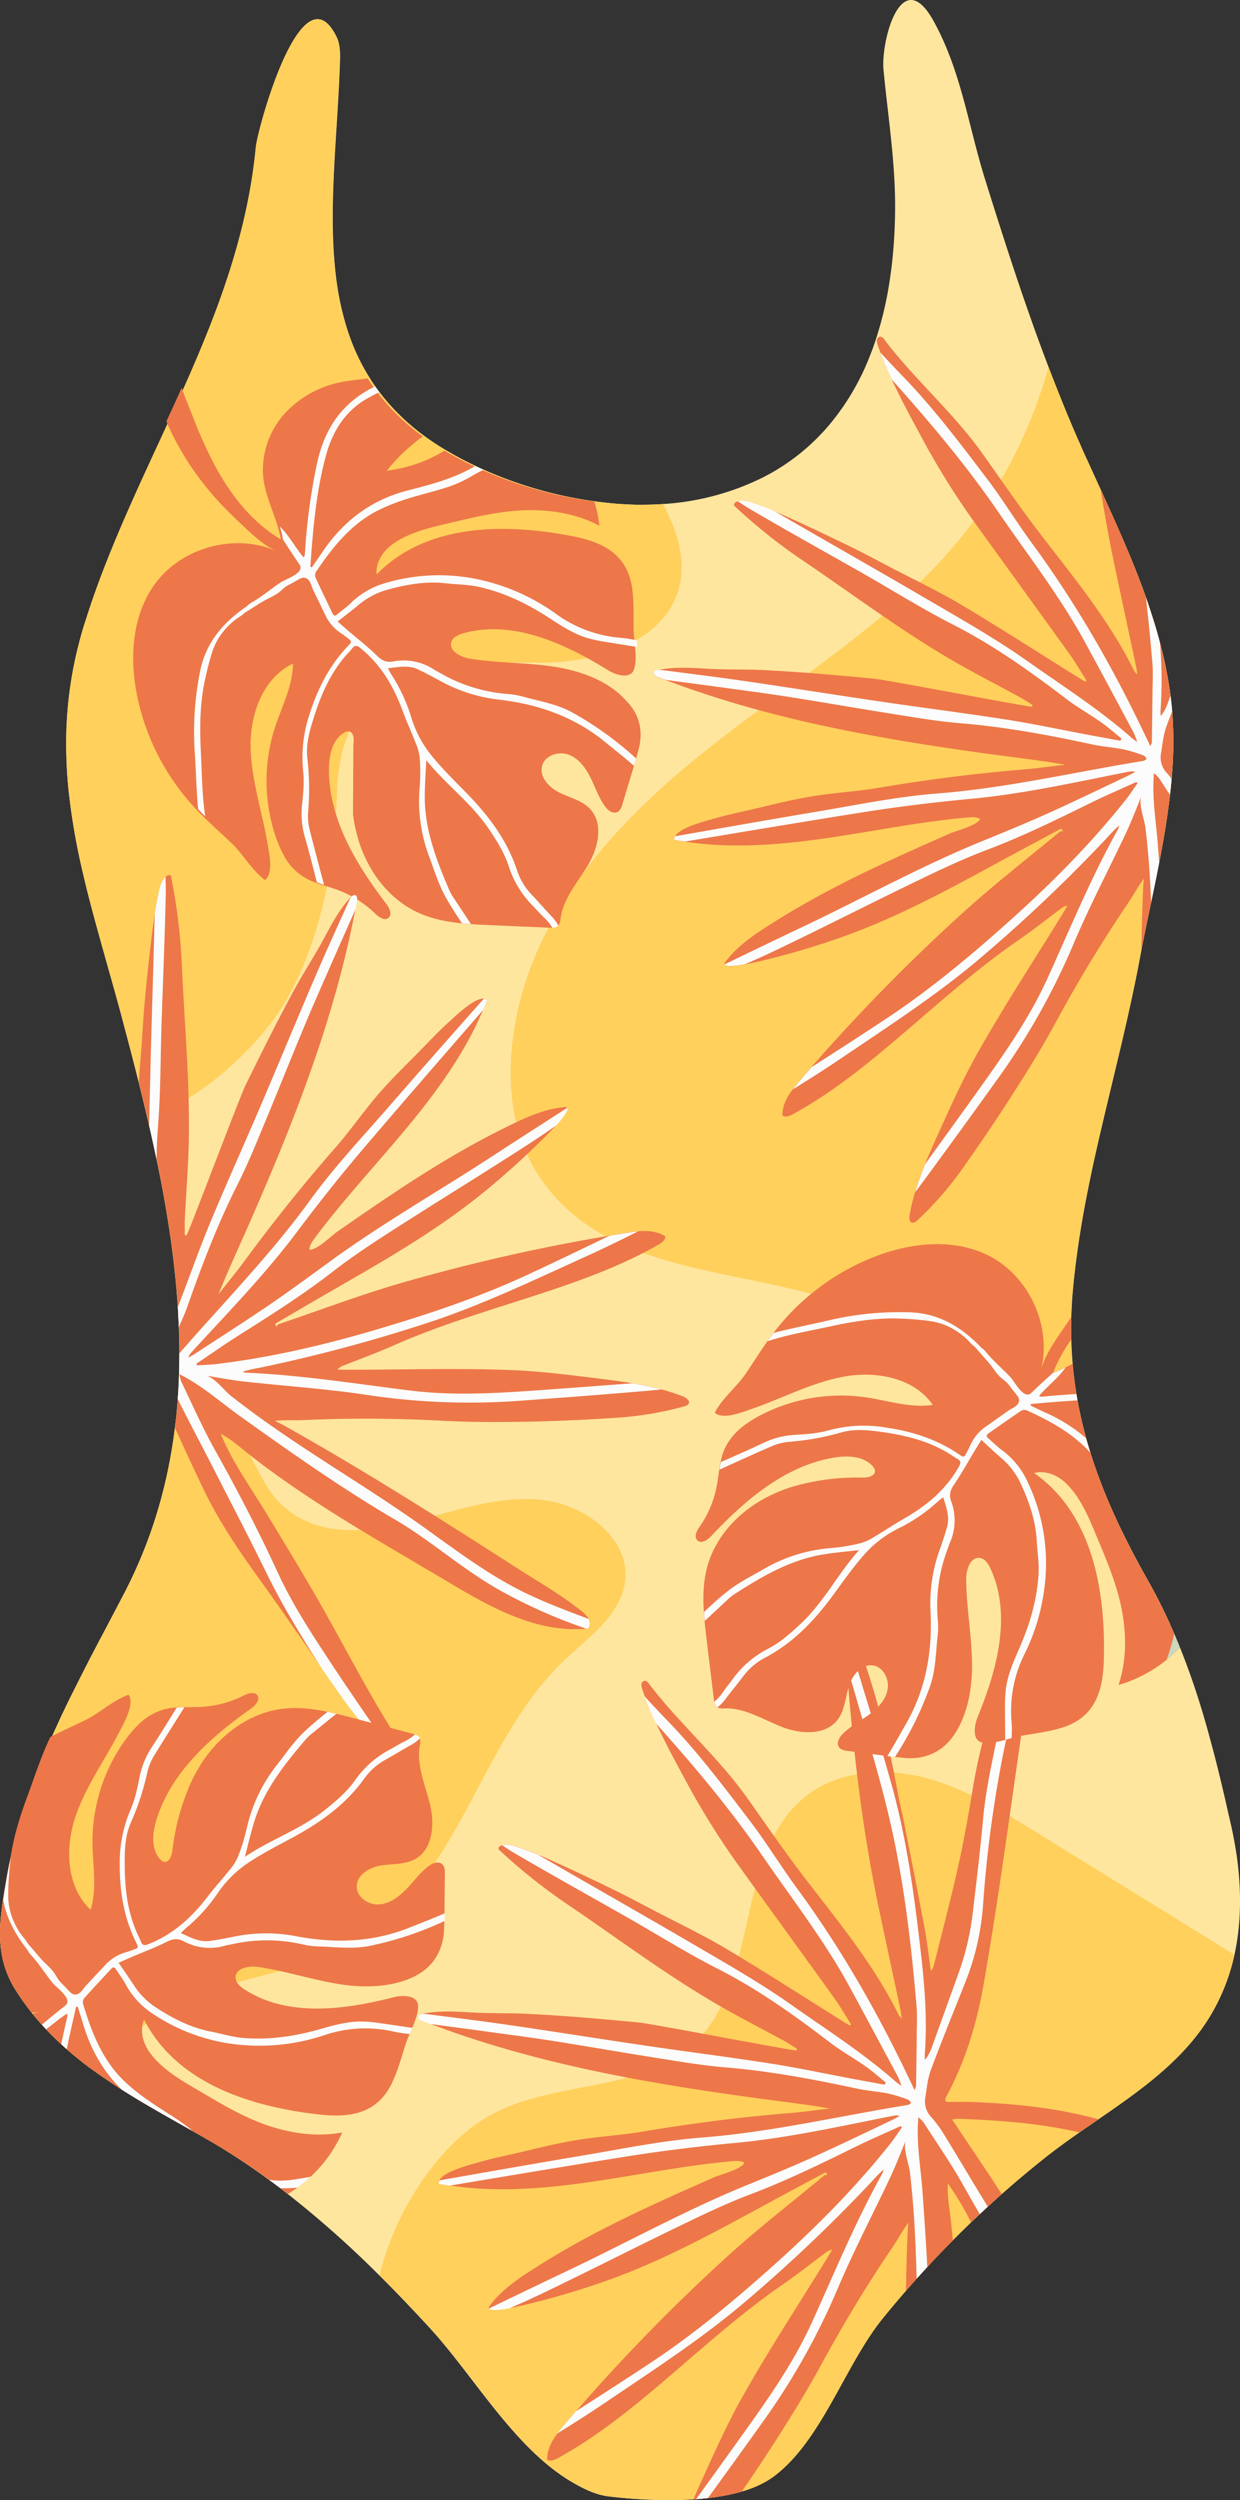 <svg xmlns="http://www.w3.org/2000/svg" width="536.01" height="1080" viewBox="0 0 536.01 1080"><rect x="0" y="0" width="536.01" height="1080" fill="#333333" stroke="none"/><g id="Layer_2" data-name="Layer 2"><g id="Summer_vibe01_563826894"><g id="Summer_vibe01_563826894-2" data-name="Summer_vibe01_563826894"><path d="M533.61 844.41A88 88 0 0 1 525 867.6c-11.33 20.9-30.83 34.55-50.23 47.9-2.74 1.89-5.5 3.77-8.22 5.68-5 3.49-9.93 7-14.62 10.74q-9.69 7.7-19 15.89c-2 1.79-4 3.6-6 5.43-1.17 1.06-2.32 2.12-3.47 3.21s-2.53 2.37-3.79 3.57q-4 3.87-7.92 7.81c-3.74 3.76-7.39 7.56-11 11.45q-2.33 2.51-4.61 5.05c-1.58 1.75-3.15 3.52-4.67 5.31q-5.06 5.79-9.88 11.73c-16.49 20.28-26.33 52.67-47.09 68.32a43.29 43.29.0 0 1-13.94 6.6 87.47 87.47.0 0 1-14.69 2.83c-1.68.19-3.38.35-5.09.48l-1.21.08a209.74 209.74.0 0 1-36.7-1.31c-5.22-.64-10.48-3.16-15.13-5.86-25.3-14.56-42.68-45.9-62.1-67-7.05-7.65-14.28-15.25-21.76-22.67a438.16 438.16.0 0 0-39.52-35.09c-1.09-.84-2.17-1.69-3.26-2.51-1.61-1.22-3.23-2.41-4.86-3.6A286.87 286.87.0 0 0 91.13 925.1c-2.63-1.53-5.27-3-7.92-4.53C72.92 914.73 62.55 909 52.65 902.7c-4.69-3-9.28-6.06-13.71-9.35-3.47-2.58-6.83-5.27-10.07-8.14-.82-.69-1.61-1.41-2.4-2.14-2.26-2.08-4.46-4.24-6.57-6.49-.61-.64-1.19-1.27-1.77-1.92a.12.12.0 0 1-.06-.06c-1.37-1.52-2.71-3.07-4-4.68-.14-.15-.26-.31-.39-.48a106.71 106.71.0 0 1-7-9.88c-6.93-11-7.39-22.15-6.13-33.3.19-1.83.45-3.67.74-5.51h0c0-.32.09-.63.14-1 .35-2.37.76-4.76 1.17-7.13.57-3.42 1.21-6.8 2-10.17q.62-2.84 1.31-5.63c.56-2.34 1.19-4.7 1.85-7A297.52 297.52.0 0 1 22.52 750q1.29-2.91 2.63-5.8h0c1.52-3.34 3.12-6.66 4.72-9.94 4-8 8-16 12.16-23.84 1-2 2.06-3.9 3.08-5.84 2.89-5.49 5.79-11 8.64-16.46 2.47-4.76 4.7-9.53 6.75-14.34.72-1.71 1.42-3.44 2.11-5.16A205.27 205.27.0 0 0 70.52 644c.44-1.71.84-3.42 1.24-5.13a222 222 0 0 0 3.83-22c.08-.65.16-1.29.23-1.93q.45-3.68.75-7.37c.1-1.11.19-2.23.26-3.34.07-.87.13-1.72.19-2.59.35-5.65.5-11.29.5-17q0-5.64-.23-11.33c-.08-2-.17-4-.29-6.07.0-.85-.09-1.72-.15-2.58-.09-1.58-.21-3.16-.34-4.75h0q-1-12.46-2.78-25c-.38-2.68-.79-5.37-1.23-8.05-1.39-8.69-3-17.38-4.83-26-.15-.68-.29-1.35-.43-2-.61-2.93-1.26-5.86-1.9-8.77-.29-1.27-.57-2.53-.87-3.79-.25-1.1-.51-2.21-.77-3.31q-1.81-7.8-3.78-15.57-2.23-9-4.6-17.91v0c-.53-2.05-1.07-4.09-1.63-6.15h0c-.11-.47-.24-.91-.36-1.37C51 433.09 48.54 424.47 46.14 416c-.53-1.87-1-3.72-1.56-5.57C42 401.12 39.44 392 37.21 382.9q-.65-2.67-1.27-5.34a294 294 0 0 1-5.45-29.16l-.65-5.22a195.19 195.19.0 0 1-1.18-26.13h0c0-1.79.12-3.58.21-5.38a171.13 171.13.0 0 1 5.54-34.82q.65-2.52 1.41-5.09c.31-1 .62-2.09 1-3.14 2.82-9 6-17.86 9.52-26.59.62-1.64 1.29-3.3 2-4.94v0c2.91-7.12 6-14.16 9.08-21.17l2.23-5c3.43-7.55 6.9-15 10.37-22.56q1.21-2.58 2.37-5.18c.17-.36.34-.71.49-1.07 2.23-4.83 4.45-9.67 6.61-14.53 1.47-3.29 2.93-6.59 4.34-9.89.76-1.75 1.48-3.5 2.24-5.25 2.59-6.19 5.1-12.4 7.43-18.68.63-1.7 1.24-3.36 1.85-5.05 7.43-20.79 13.09-42.24 15.28-65.06.77-8.07 19.87-78 34.81-47.86 1.73 3.47 1.63 7.52 1.51 11.39-1 29.62-4.8 59.77-2.24 87.31.2 2.24.46 4.44.73 6.62a123.79 123.79.0 0 0 4.79 21.53h0q.92 2.84 2 5.6a89.7 89.7.0 0 0 7.76 15.29c.1.18.22.36.34.54.61 1 1.24 1.91 1.91 2.85.38.55.77 1.08 1.16 1.61h0c.2.29.42.57.64.86a94.2 94.2.0 0 0 19.82 19.23c2.86 2.08 5.91 4.09 9.18 6l.21.11q5.9 3.5 12.22 6.49c1.19.58 2.4 1.13 3.61 1.66a176.54 176.54.0 0 0 48.89 13.78c3.08.41 6.15.72 9.22 1h0c1.72.11 3.45.2 5.16.28 1.29.07 2.58.1 3.88.1 3.52.0 7.06-.06 10.58-.32a112.36 112.36.0 0 0 43-11.49c1.72-.88 3.4-1.8 5.07-2.78a92.87 92.87.0 0 0 8.85-5.93 90.81 90.81.0 0 0 10.62-9.43c1.41-1.44 2.74-2.9 4-4.41a106 106 0 0 0 17.8-30.27c.77-1.93 1.48-3.84 2.13-5.81a156.52 156.52.0 0 0 6.64-28.73c.3-2.1.57-4.19.79-6.29.78-7.35 1.15-14.72 1.22-22v-.28c.13-20.25-3.07-39.87-5-59.94C380.65 18 389.61-16.35 403.65 9.26c11.89 21.64 14.89 44.91 22.13 68.11 1.82 5.87 3.69 11.75 5.57 17.67.71 2.2 1.41 4.4 2.12 6.61 3.24 10 6.57 20.13 10.06 30.15l3.16 9c.14.42.3.81.43 1.22v0q3 8.27 6.1 16.46c4 10.43 8.13 20.74 12.53 30.83.48 1.07 1 2.15 1.44 3.24h0c1 2.36 2.1 4.71 3.16 7q2.72 6 5.47 12c3.39 7.43 6.77 14.87 10 22.36l2.17 5.13c2.63 6.26 5.1 12.54 7.34 18.91.65 1.82 1.27 3.65 1.88 5.49l1.61 5.05h0c.93 3 1.81 6.05 2.6 9.09.65 2.41 1.23 4.82 1.77 7.25.64 2.78 1.18 5.53 1.67 8.32.43 2.41.78 4.8 1.11 7.24l.15 1.16c.23 1.85.41 3.69.57 5.54a168.73 168.73.0 0 1 0 26.41v0c-.06.92-.14 1.83-.22 2.75-.13 1.51-.27 3-.43 4.54v0c-.09.83-.17 1.64-.27 2.47-1 8.71-2.42 17.41-4.05 26.08-.21 1.08-.42 2.15-.62 3.23s-.37 1.85-.55 2.78c-.94 4.79-1.93 9.57-2.92 14.31q-1.56 7.43-3.05 14.76c-.4 2-.8 4-1.19 6a.77.77.0 0 1 0 .15c-.26 1.27-.5 2.53-.73 3.78-1.55 8.33-3.32 16.62-5.18 24.89-.39 1.72-.78 3.46-1.18 5.18-1.91 8.33-3.92 16.64-5.92 24.95q-.61 2.53-1.21 5.08c-2.42 10.1-4.81 20.2-7 30.35-.36 1.7-.72 3.4-1.06 5.09-1.7 8.22-3.24 16.47-4.52 24.77-.27 1.79-.54 3.58-.79 5.38-.83 5.9-1.53 11.83-2.06 17.79-.17 1.88-.31 3.74-.4 5.58s-.2 3.65-.25 5.45c0 .15.0.28.0.42q-.12 4.67.0 9.23c.09 3.52.28 7 .58 10.46q.57 6.63 1.63 13.06c.07.44.13.86.21 1.29s.17 1 .26 1.46c.25 1.43.53 2.85.82 4.26.82 4.08 1.81 8.11 2.91 12.11.57 2.1 1.18 4.18 1.84 6.26 1.51 4.92 3.24 9.79 5.14 14.64 2.05 5.26 4.31 10.48 6.76 15.7 1.32 2.82 2.72 5.64 4.14 8.47 2.83 5.62 5.86 11.22 9.07 16.89q3.9 6.88 7.25 14c.93 1.91 1.79 3.81 2.63 5.74l1.24 2.82c.79 1.86 1.57 3.71 2.32 5.57a2.08 2.08.0 0 1 .15.39c2.41 6 4.6 12 6.63 18.09.57 1.75 1.14 3.47 1.69 5.22h0q2.56 8.16 4.76 16.42c.53 1.87 1 3.76 1.52 5.63q2.68 10.33 5.06 20.76c.52 2.26 1 4.5 1.54 6.76.31 1.37.64 2.75.95 4.12.43 2 .84 3.92 1.19 5.9.44 2.22.8 4.45 1.14 6.66C536.6 815.72 536.7 830.36 533.61 844.41z" fill="#ffe69f"/><path d="M506.66 333.59v0c-.18 2.44-.4 4.86-.65 7.29v0c-1 9.53-2.54 19.06-4.32 28.55-.39 2-.77 4-1.17 6-1.93 9.79-4 19.49-6 29.07-.41 2.06-.83 4.1-1.21 6.14-.26 1.27-.5 2.53-.73 3.78-1.55 8.33-3.32 16.62-5.18 24.89-.39 1.72-.78 3.46-1.18 5.18-1.91 8.33-3.92 16.64-5.92 24.95q-.61 2.53-1.21 5.08c-2.42 10.1-4.81 20.2-7 30.35-.36 1.7-.72 3.4-1.06 5.09-1.7 8.22-3.24 16.47-4.52 24.77-.27 1.79-.54 3.58-.79 5.38-.83 5.9-1.53 11.83-2.06 17.79-.17 1.88-.31 3.74-.4 5.58s-.21 3.93-.26 5.87a174.92 174.92.0 0 0 2.42 34c.33 1.92.69 3.82 1.08 5.72a200.49 200.49.0 0 0 9.89 33A177.63 177.63.0 0 1 460 631.37c-28.58-21.21-52.65-49.17-85.52-64.18-46.3-21.14-112.71-12.43-142.84-61.26-9.6-15.55-12.08-34.67-10.41-52.87 5-54.25 42.68-96.05 83.43-128.51 29-23.1 60.37-43.29 87.81-68.22 30.86-28 50.49-60.89 60.76-97.8 4 10.43 8.13 20.74 12.53 30.83.48 1.07 1 2.15 1.44 3.24h0c1 2.36 2.1 4.71 3.16 7 5.18 11.44 10.52 22.82 15.44 34.34l2.17 5.13c3.38 8 6.51 16.14 9.22 24.4l1.61 5.05h0c1.67 5.4 3.14 10.83 4.37 16.34.64 2.78 1.18 5.53 1.67 8.32s.9 5.57 1.26 8.4A163.08 163.08.0 0 1 506.66 333.59z" fill="#ffd05c"/><path d="M232.56 286.26c-43.92-.51-85.15 2.13-86.87 55.78-1 30.9-6.41 62.3-21.5 89.29C114.19 449.2 88.8 474.55 63.7 483c-2.61-11.21-5.45-22.39-8.38-33.5-.53-2.05-1.07-4.09-1.63-6.16-.11-.47-.24-.91-.36-1.37C51 433.09 48.54 424.47 46.14 416c-.53-1.87-1-3.72-1.56-5.57C42 401.12 39.44 392 37.21 382.9q-.65-2.67-1.27-5.34a294 294 0 0 1-5.45-29.16l-.65-5.22A195.27 195.27.0 0 1 28.66 317c0-1.79.12-3.58.21-5.38a171.13 171.13.0 0 1 5.54-34.82q.65-2.52 1.41-5.09c.31-1 .62-2.09 1-3.14C52 220.08 78.22 176.35 95.26 128.72c7.43-20.79 13.09-42.24 15.28-65.06.77-8.07 19.87-78 34.81-47.86 1.73 3.47 1.63 7.52 1.51 11.39-1 29.62-4.8 59.77-2.24 87.31.2 2.24.46 4.44.73 6.62a124.11 124.11.0 0 0 4.79 21.54q.92 2.84 2 5.6a90.61 90.61.0 0 0 8.1 15.83q1.44 2.26 3.07 4.47c7.16 9.71 16.79 18.49 29.64 26.11 21.95 13 48.53 21.09 74.17 23 1.72.11 3.45.2 5.16.28 1.29.07 2.58.1 3.88.1 3.52.0 7.06-.06 10.58-.32.34.71.67 1.44 1 2.15.52 1.09 1 2.19 1.54 3.3C309 266.39 270.74 286.7 232.56 286.26z" fill="#ffd05c"/><path d="M533.61 844.41A88 88 0 0 1 525 867.6C509.13 896.92 477.15 912 452 931.92a453.29 453.29.0 0 0-70.26 69.45c-16.49 20.28-26.33 52.67-47.09 68.32-16.81 12.72-52.09 11-71.63 8.68-5.22-.64-10.48-3.16-15.13-5.86-25.3-14.56-42.68-45.9-62.1-67-7.05-7.65-14.28-15.25-21.76-22.67a126.41 126.41.0 0 1 21.84-45.52c7.34-9.59 16.18-18.24 26.81-24 27.44-14.76 64.52-9.23 87.26-30.52 29.22-27.33 17.06-82.7 48.76-107.13 14.05-10.84 33.64-12.2 50.84-7.79s32.61 13.85 47.72 23.18z" fill="#ffd05c"/><path d="M276.06 323.68c-.35 1.34-.71 2.66-1.09 4-.31 1.06-.61 2.12-.93 3.17-1.61 5.45-3.33 10.88-4.91 16.3-.4 1.43-.94 3-2.28 3.64-2 1-4.22-.83-5.49-2.65-2.65-3.77-4.12-8.23-6.19-12.36s-5-8.14-9.35-9.75-10.12.22-11.43 4.64c-1.43 4.84 2.91 9.5 7.43 11.72s9.8 3.39 13.25 7.05a13 13 0 0 1 1.78 2.45c3.57 6.36 1.25 15.24-2.67 21.82-4.45 7.47-10.71 14.36-11.85 23a6.12 6.12.0 0 1-1 3.16 1.7 1.7.0 0 1-.3.3 3.68 3.68.0 0 1-2.31.61c-.25.0-.48.0-.72.0-8.65-.38-17.3-.74-25.95-1.13-2.82-.11-5.64-.24-8.47-.45-1.28-.09-2.56-.21-3.84-.32-6.84-.7-13.57-2-19.74-5a41.34 41.34.0 0 1-8.49-5.45c-8-6.55-13.69-15.92-16.67-25.89a69.62 69.62.0 0 1-2.25-10.73 1e2 1e2.0 0 1 1.15-30.28c.39-2.21.18-5.37-2.06-5.59a2.91 2.91.0 0 0-1.73.45 2.33 2.33.0 0 0-.34.2c-5 3.1-6.4 9.72-6.42 15.6-.1 18.52 8.66 35.7 19.46 51q2.57 3.63 5.26 7.15c1.42 1.83 2.77 4.74 1 6.17s-4.21-.37-5.83-1.94a46.31 46.31.0 0 0-15.77-10c-2.35-.88-4.78-1.58-7.19-2.35-1.05-.35-2.1-.72-3.12-1.12a24.17 24.17.0 0 1-13.68-12.29 49.94 49.94.0 0 1-3.23-7.61 75.36 75.36.0 0 1-3.49-31.44 74 74 0 0 1 3.12-15.09c2.9-9 7.57-17.76 7.92-27.2.0-.26.0-.52.0-.79-12.73 6-18.47 21.48-18.31 35.58s4.89 28.06 7.22 41.61c.22 1.33.61 3.22.9 5.27.57 4.21.71 9.09-1.89 11-5.55-4-9.51-11.21-14.39-15.85-4.12-3.92-8.39-7.69-12.43-11.69-1-1-2.06-2-3-3.11l-.59-.59a101 101 0 0 1-25-49c-3.14-16-2-33.63 7.35-47 9-12.85 25.47-19.64 41-18a40.48 40.48.0 0 1 11.94 3.11 29.5 29.5.0 0 1-4.94-2.83c-4.93-3.43-9.64-8.28-13.57-12a130.06 130.06.0 0 1-16-18.26 117 117 0 0 1-13-22.88c2.23-4.83 4.45-9.67 6.61-14.53 1.34 4 3 7.82 4.53 11.76a196.51 196.51.0 0 0 9.32 20.92c6.91 13.06 16.15 25.19 29 32.81v0c-.24-1.37-.55-2.72-.91-4.06-.14-.52-.3-1-.45-1.57-2.27-7.6-6-14.87-6.36-22.91a36.64 36.64.0 0 1 8.92-25.29 45 45 0 0 1 25.32-14.19c3.65-.7 7.37-1 11-1.53.1.18.22.36.34.54.61 1 1.24 1.91 1.91 2.85.38.55.77 1.08 1.16 1.61h0c.2.29.42.57.64.86a94.2 94.2.0 0 0 19.82 19.23 78.71 78.71.0 0 0-15.57 14.77q2.69-.31 5.34-.88a61.23 61.23.0 0 0 18.77-7.25l.85-.51q5.9 3.5 12.22 6.49c1.19.58 2.4 1.13 3.61 1.66a176.54 176.54.0 0 0 48.89 13.78 57.11 57.11.0 0 1 2.21 10.51c-.66-.35-1.33-.68-2-1-9-4.31-19.27-5.9-29.29-5.71-11.61.25-22.75 3-34 5.66-8.38 2-17.32 4-24.37 9.21-4.06 3-7.13 7.83-6.63 12.86 1.09-1.1 2.2-2.16 3.34-3.16 22.08-19.24 54.48-18.6 81.57-13.29 13.09 2.57 23.37 7.94 25.48 22.08.91 6 .6 12.33.68 18.39.0 1.27.15 2.73.32 4.3.09.93.2 1.89.3 2.85.35 3.65.54 7.44-.53 10.11-1.61 4-7.56 2.32-11.22.07-18.8-11.62-41.08-21.84-62.39-15.94a10.86 10.86.0 0 0-3.65 1.64 4.21 4.21.0 0 0-1.55 2c-1.33 3.92 3.86 6.69 7.95 7.35 12 1.93 24.2 1.62 36.21 3.45 10.64 1.61 22 5.41 29.84 13.13.48.48.94 1 1.38 1.46C276.62 308.6 278.08 316 276.06 323.68z" fill="#ed7749"/><path d="M247.13 307.64a145.83 145.83.0 0 1 27.84 20c-.31 1.06-.61 2.12-.93 3.17-4-3.52-8.26-6.82-12.42-10.23-13.34-10.93-28.85-16.34-45.71-18.32a69 69 0 0 1-25.57-8.08c-3.18-1.75-6.38-3.47-9.65-5-4.19-2-8.47-1-13-.49.62 1.13 1 1.95 1.47 2.67a72.39 72.39.0 0 1 8.63 18.6 48.57 48.57.0 0 0 9 16.74c4.39 5.36 9.35 10.27 14.22 15.21 9.66 9.81 17.94 20.46 22.38 33.72a28.28 28.28.0 0 0 6.36 10.8c3 3.11 5.79 6.4 8.76 9.51a17.46 17.46.0 0 1 2.85 3.91 1.7 1.7.0 0 1-.3.3 3.68 3.68.0 0 1-2.31.61 19.93 19.93.0 0 0-3.5-4.32c-1.64-1.52-3.1-3.26-4.66-4.88A42.53 42.53.0 0 1 220 374.48c-1.88-5.94-5.18-11.15-8.63-16.3-7.55-11.23-18.62-19.23-27.1-29.8-.24 5.17-.61 10.1-.66 15.05-.17 14.77 5.05 28.2 10.76 41.46a23.49 23.49.0 0 0 2.1 3.55q3.54 5.37 7.1 10.71c-1.28-.09-2.56-.21-3.84-.32-2.63-3.86-5.15-7.75-7.37-11.81-2.89-5.3-4.65-11.2-6.8-16.88a68 68 0 0 1-4.13-30.28 84.12 84.12.0 0 0 0-12.6 22.85 22.85.0 0 0-1.78-6.38c-1.8-4.64-3.9-9.18-5.62-13.85-3.9-10.58-9.41-20-18.35-27.16-1.36-1.08-2.26-1.24-3.38.17-.84 1.08-1.82 2-2.73 3.08-6.69 7.67-10.7 16.74-13.76 26.36-1.93 6-3.71 12.1-2.92 18.41a115 115 0 0 1 .3 22.87 24.22 24.22.0 0 0 .7 7.81c2 7.91 4.09 15.78 6.19 23.66-1.05-.35-2.1-.72-3.12-1.12-1.66-6.5-3.29-13-5.16-19.44a36.05 36.05.0 0 1-1.24-13.89c.51-4.86 1-9.84.49-14.65a58.15 58.15.0 0 1 2.75-24.56c3.5-11 8.54-21 16.53-29.42 1.91-2 1.91-2-.27-3.68-.77-.59-1.55-1.18-2.37-1.73a19.21 19.21.0 0 1-6.82-7.51c-1.79-3.77-3.63-7.51-5.45-11.27-.75-1.57-1.1-3.78-2.58-4.9a2.77 2.77.0 0 0-2.67-.29c-1.36.62-2.69 1.46-4 2.16l-.7.39a15.89 15.89.0 0 0-2.26 1.32c-.79.59-1.46 1.31-2.21 1.93-2 1.64-4.39 2.6-6.63 3.83-1 .56-2 1.15-2.92 1.75l-4.23 2.68a11.61 11.61.0 0 0-1.92 1.27 7.4 7.4.0 0 1-1.21 1 28.38 28.38.0 0 0-6.21 5.15 27.9 27.9.0 0 0-6.15 10.42A130.06 130.06.0 0 0 88 296.75c-1.67 9.49-1.63 19.08-1.15 28.69.45 9.09.51 18.2 1.85 27.21-1-1-2.06-2-3-3.11a17.16 17.16.0 0 1-.22-1.79c-.61-7.88-.83-15.81-1.35-23.72a133.74 133.74.0 0 1 2.21-33.29c2.4-13.05 10.13-21.86 20.41-28.88a10.08 10.08.0 0 1 2.55-1.88c4.26-2.5 8-5.73 12.12-8.44 2.33-1.54 10.56-4 8-7.76-2.44-3.52-4.76-7.1-7.07-10.7v0c-.24-1.37-.55-2.72-.91-4.06-.14-.52-.3-1-.45-1.57 4 3.9 6.6 9 10.2 13.31.3-.45.47-.6.49-.76.1-.68.16-1.36.2-2.05a261.69 261.69.0 0 1 5.29-38.37c3.33-14.86 11.1-26 25-32.66.38.55.77 1.08 1.16 1.61h0c.2.29.42.57.64.86-1.29.63-2.59 1.29-3.88 2-10.36 5.36-16.16 14.35-19.14 25.23-3.17 11.55-4.73 23.41-5.79 35.31-.39 4.29-.7 8.56-1 12.85.2.11.41.2.62.32 1.43-2.06 2.9-4.11 4.3-6.2 9-13.55 21.08-22.88 37.08-27 10.09-2.6 20.22-5.19 29.27-10.59 1.19.58 2.4 1.13 3.61 1.66-1.72.8-3.43 1.7-5.1 2.68a54.11 54.11.0 0 1-10.11 4.66c-5.84 1.94-11.89 3.29-17.77 5.16a89.43 89.43.0 0 0-12 4.68c-12.07 5.88-20.11 16-27.4 26.78a2.93 2.93.0 0 0-.34 2.41c2.4 5.25 4.94 10.44 7.41 15.66.49 1 1.1 1.25 2 .45 1.94-1.64 4-3.12 5.87-4.88a34.85 34.85.0 0 1 14-8.41 81.59 81.59.0 0 1 45.26-.88 89.08 89.08.0 0 1 29.61 14 55 55 0 0 0 28 10.26 53.26 53.26.0 0 1 6.73 1.08c.09.93.2 1.89.3 2.85q-7.62-1.17-15.19-2.41c-1.45-.23-2.89-.57-4.31-.89-6.94-1.58-12.74-5.42-18.58-9.22-9.43-6.14-19.48-11-30.49-13.45-4.55-1-9.33-1-14-1.51-8.61-1-17 .43-25.25 2.71a32.63 32.63.0 0 0-12.44 6.42c-3 2.49-6.05 4.8-9.29 7.37 1.27 1.1 2.64 2.33 4 3.52 4.39 3.75 9 7.3 13.09 11.33 2.06 2 4.06 2.91 6.75 2.43a23.87 23.87.0 0 1 18 3.59c.73.48 1.54.83 2.31 1.28a68.5 68.5.0 0 0 29.77 9.18 33.88 33.88.0 0 1 6.34 1.16C233.26 302.92 240.57 304.1 247.13 307.64z" fill="#fcfcfc"/><path d="M506.66 333.59v0c-.06.92-.14 1.83-.22 2.75-.13 1.51-.27 3-.43 4.54v0c-.09.83-.17 1.64-.27 2.47-1 8.71-2.42 17.41-4.05 26.08-.21 1.08-.42 2.15-.62 3.23s-.37 1.85-.55 2.78c-.94 4.79-1.93 9.57-2.92 14.31q-1.56 7.43-3.05 14.76c-.4 2-.8 4-1.19 6q.24-13.23.75-26.45c.07-1.49.22-3 .34-4.46-2.62 3.43-4.47 7.05-6.73 10.39a601.76 601.76.0 0 0-31.47 51.88c-5.85 10.79-12.35 21.24-19 31.59s-13.66 20.7-20.82 30.82a145.28 145.28.0 0 1-20 23 2.56 2.56.0 0 1-2.1.92c-1.28-.27-1.37-2-1.14-3.32a89.32 89.32.0 0 1 2.36-9.9 127 127 0 0 1 4.3-12.11c1.81-4.49 3.82-8.93 5.88-13.47 5.28-11.65 10.55-23.33 16.83-34.49 11.45-20.35 24.31-39.91 36.55-59.8.79-1.29 1.54-2.58 2.29-3.88a5.79 5.79.0 0 0-2.76 1.25c-6 4.46-11.84 9.13-18 13.37-17.6 12.1-33.55 26.34-49.75 40.2-15.06 12.87-30.6 25.68-48 35.19-1.43.79-3.21 1.55-4.64.74-.16-4.17 1.83-7.94 4.37-11.35 1-1.31 2-2.57 3.07-3.77 1.67-2 3.36-3.9 5-5.84A802.43 802.43.0 0 1 416 394.49c13.54-12.29 28-23.53 42.15-35.21.31-.26.93-.16 1.41-.21l-.87-1.14c-8.13 4.38-16.29 8.72-24.41 13.12-23.18 12.59-45.8 25.1-70.78 33.9q-14.4 5.07-29.19 8.85c-4.08 1-8.16 2.08-12.3 2.79-.39.08-.79.15-1.19.21-.67.1-7 1.19-7.64-.14-.12-.21-.07-.51.22-.88 5.72-7.85 14.46-13.26 22.58-18.33 8.83-5.54 18-10.6 27.25-15.37 10.2-5.23 20.61-10.08 31.08-14.79 5.47-2.46 10.95-4.88 16.46-7.3 2.84-1.24 11.42-3.27 12.89-6.18-1.6-1-3.61-.84-5.48-.67C397 355 376.08 359.45 355 362.39c-19.54 2.72-39.48 4.18-58.93 1.2-1.54-.24-3.08-.5-4.62-.8a2.46 2.46.0 0 1 .33-1.48c2.15-3.95 13.68-6.73 16.62-7.6 6.81-2 13.8-3.31 20.7-5 7.5-1.82 15-3.6 22.6-4.82 9.27-1.48 18.7-2 27.94-3.55q31.58-5.36 63.43-8c5.84-.49 11.65-1.34 17.48-2-11.58-2-23.14-3.26-34.66-4.87-47.11-6.49-93.62-14.81-138.06-31.67l-3.34-1.27c-1-.38-2.15-1.19-1.77-2.17.24-.6 1-.82 1.6-.95h.22c7.8-1.54 15-.84 22.82-.46 7.5.38 15.07.13 22.6.51 15.89.78 31.72 2.2 47.55 3.68 6 .54 68.51 12.63 68.63 12.14.06-.24.13-.5.19-.75-2-1.25-4-2.56-6.12-3.7-9.21-5-18.55-9.79-27.62-15-22.79-13.14-43.8-29-65.55-43.68a240.29 240.29.0 0 1-29.29-23.32 1.53 1.53.0 0 1-.44-.56c-.26-.7.53-1.33 1.23-1.56l.36-.11c2.47-.64 5.1.21 7.53 1.08 2.81 1 5.53 2 8.21 3.14 3.7 1.53 7.31 3.16 11 4.87q11.32 5.24 22.51 10.7c5.51 2.69 10.91 5.61 16.35 8.46 10.45 5.46 21.15 10.52 31.27 16.55 17.07 10.16 33.79 20.95 50.65 31.46.91.58 1.84 1.1 2.76 1.65.13-.2.28-.41.43-.61-2.47-3.85-4.74-7.82-7.4-11.51-13.84-19.27-27.81-38.46-41.67-57.73A331.35 331.35.0 0 1 397.87 188c-4.27-7.88-8.63-15.94-12.45-24.17-1.79-3.85-3.45-7.74-4.91-11.66-.38-1-.73-2-1.06-3a4.75 4.75.0 0 1-.39-2.28 1.68 1.68.0 0 1 1.55-1.46 2.44 2.44.0 0 1 1.63 1.2c13 17.21 29.63 31.35 42.32 49.14 8.32 11.67 16.38 23.53 25.12 34.89 14.61 19 29.93 37.49 40.6 59.19a9.48 9.48.0 0 0 1.31 1.48c-.2-1.51-.27-2.35-.44-3.16-3.15-14.84-6.36-29.67-9.48-44.51-2.26-10.7-4.18-21.39-5.85-32.09 3.39 7.43 6.77 14.87 10 22.36l2.17 5.13c2.63 6.26 5.1 12.54 7.34 18.91.65 1.82 1.27 3.65 1.88 5.49l1.61 5.05h0c.93 3 1.81 6.05 2.6 9.09.65 2.41 1.23 4.82 1.77 7.25.64 2.78 1.18 5.53 1.67 8.32.43 2.41.78 4.8 1.11 7.24l.15 1.16c.23 1.85.41 3.69.57 5.54A168.73 168.73.0 0 1 506.66 333.59z" fill="#ed7749"/><path d="M504.54 334.09c.66.73 1.29 1.49 1.9 2.27-.13 1.51-.27 3-.43 4.54v0c-.09.83-.17 1.64-.27 2.47-1.59-2.4-3.18-4.83-4.74-7.26a16.36 16.36.0 0 0-2.17-2.12c-1 11.08 1 21.19 1.78 32.2.16 2.16.31 4.31.46 6.49-.19.93-.37 1.85-.55 2.78-.94 4.79-1.93 9.57-2.92 14.31-.2-4.7-.44-9.41-.77-14.11q-.61-9-1.67-18c-.43-3.64-3.17-10.29-1.72-13.79-2.14 5.16-4.12 10.44-6.5 15.53-7.64 16.22-16.05 32.12-23 48.63a299.2 299.2.0 0 1-32.73 58.1q-14.85 20.7-29.92 41.24c-1.86 2.54-3.75 5.08-5.67 7.59a127 127 0 0 1 4.3-12.11c8.31-11.51 16.65-23 24.9-34.59 10.37-14.51 20.47-29.21 27.92-45.51 9.88-21.71 18.93-43.79 30.6-64.65a8.34 8.34.0 0 0 .47-1.56 67 67 0 0 0-5.61 5.72 672.81 672.81.0 0 1-56.2 53.1c-18.36 15.32-38.42 28.29-58.17 41.65-6.93 4.7-14 9.18-21.11 13.6 1-1.31 2-2.57 3.07-3.77 1.67-2 3.36-3.9 5-5.84 11-7.06 22-14.12 32.93-21.37 19.21-12.77 36.82-27.58 54-43 17.59-15.82 34.16-32.59 48.91-51.14 1.81-2.28 3.39-4.75 5.09-7.13-.19-.18-.36-.38-.54-.56-6.56 3-13.19 5.82-19.63 9-14.82 7.28-29.61 14.55-45.09 20.39-10.25 3.86-20.19 8.59-30.06 13.35-20.28 9.79-40.35 20.05-60.67 29.77-4.54 2.18-9.13 4.24-13.75 6.23-.39.08-.79.15-1.19.21-.67.1-7 1.19-7.64-.14 11.3-5.44 22.6-10.91 33.94-16.29 25.47-12.07 50.18-25.72 76.28-36.48 9.81-4 19.64-8 29.3-12.34 11.86-5.35 23.55-11 35.32-16.59.78-.38 1.53-.83 2.76-1.5a9.88 9.88.0 0 0-1.66-.22c-1.07.15-2.14.36-3.2.57-21.83 4.32-43.58 9.18-65.82 11.28-15.21 1.42-30.42 3.25-45.52 5.6-26.18 4.13-52.32 8.56-78.48 12.9-1.54-.24-3.08-.5-4.62-.8a2.46 2.46.0 0 1 .33-1.48c20.76-3.66 41.53-7.31 62.31-10.81 17-2.86 33.94-6.35 51.06-7.68 30.14-2.34 59.45-9.28 89.15-14.09.5-.08.94-.56 1.41-.85-.43-.48-.75-1.23-1.28-1.41a63.85 63.85.0 0 0-8.54-2.66c-4.59-.91-9.33-1.2-13.92-2.21-18.72-4.06-37.52-7.54-56.66-9.11-9.12-.75-18.17-2.25-27.22-3.69-15.33-2.42-30.63-5.09-46-7.53-8.56-1.38-17.17-2.5-25.76-3.68-9.5-1.31-19-2.56-28.54-3.83l-3.34-1.27c-1-.38-2.15-1.19-1.77-2.17.24-.6 1-.82 1.6-.95h.22c.42.0.83.05 1.25.09 12.17 1.58 24.37 3.07 36.51 4.84 19.89 2.91 39.75 6.09 59.65 9 17.74 2.61 35.54 4.84 53.26 7.62 11.65 1.83 23.2 4.3 34.79 6.48L484.32 320c.15-.32.27-.65.42-1-2.88-2.32-5.62-4.78-8.63-6.9-4.92-3.46-10.21-6.41-15-10.05C445.51 290.18 429.6 278.8 412 269.84c-13.07-6.66-25.56-14.48-38.32-21.76-16.14-9.16-32.35-18.16-48.38-27.53-2.17-1.27-4.29-2.63-6.36-4 2.47-.64 5.1.21 7.53 1.08 2.81 1 5.53 2 8.21 3.14 22.65 13.12 45.43 26 68 39.21 13.94 8.15 28 16.14 41.2 25.44 15.3 10.82 31.23 20.91 45.36 33.38.5.45 1.09.82 2.34 1.74a33.82 33.82.0 0 0-1.35-3.67c-7-13.17-14.08-26.34-21.23-39.46-10.82-19.83-24.72-37.65-37.45-56.21-13.92-20.29-29.72-39-46.11-57.32-1.79-3.85-3.45-7.74-4.91-11.66 3 3.26 6 6.49 9.05 9.64 13.53 13.82 25.12 29.25 36.79 44.58 7.06 9.3 13.16 19.32 20.07 28.73 19.18 26.14 35.14 54.12 49 83.37.58 1.23 1.18 2.46 1.76 3.71a3.08 3.08.0 0 0 .71-2c.11-7.34.22-14.68.29-22 .05-4 .27-8-.07-11.93-.8-9.44-1.71-18.85-2.81-28.24.65 1.82 1.27 3.65 1.88 5.49l1.61 5.05h0c.93 3 1.81 6.05 2.6 9.09a186.72 186.72.0 0 1 .26 29 21.07 21.07.0 0 0 .08 2.63 18.46 18.46.0 0 0 3-5.47c.4-1.11.8-2.21 1.21-3.32l.15 1.16c.23 1.85.41 3.69.57 5.54q-1.23 3.19-2.42 6.4c-1.41 3.77-1.76 7.94-2.42 11.95A9.72 9.72.0 0 0 504.54 334.09z" fill="#fcfcfc"/><path d="M300.88 1079.6c1.71-.13 3.41-.29 5.09-.48a88.49 88.49.0 0 0 14.69-2.82q7.59-11 14.8-22.23c6.6-10.36 13.12-20.81 19-31.59 9.66-17.81 20.07-35.12 31.46-51.88 2.27-3.34 4.12-7 6.74-10.4-.12 1.49-.28 3-.34 4.47q-.51 12.48-.71 25 2.3-2.68 4.67-5.31t4.61-5.05c3.58-3.89 7.23-7.69 11-11.45-.26-2.94-.54-5.89-.88-8.83-.6-5.26-1.66-10.46-1.27-15.77A119.21 119.21.0 0 1 419.74 960q1.89-1.8 3.79-3.57c1.15-1.09 2.3-2.15 3.47-3.21q3-2.75 6-5.43c-6.33-9.83-12.95-19.49-19.43-29.22-.6-.88-1.2-1.77-2-2.93a15.85 15.85.0 0 1 2.75-.36c17.62.64 35.15 1.9 52.26 5.88 2.72-1.91 5.48-3.79 8.22-5.68q-5.7-1.54-11.5-2.72c-14.44-3-29.07-4.2-43.78-4.75-3-.1-6 0-9 0-1.82.0-2.45-.49-1.47-2.3 8.37-15.57 13.16-31.51 16.22-49 7.69-43.94 13.16-88.36 19.94-132.49.48-3 .89-7.12-2.93-8h0a4.33 4.33.0 0 0-3.72 1.07c-4.38 3.48-7.35 14-8.45 17.21a235.77 235.77.0 0 0-9.51 37.57c-1.89 11.65-4 23.29-6.55 34.79-3.19 14.22-6.93 28.3-10.44 42.43a3.87 3.87.0 0 1-1.24 2.06c-.9-6.24-1.59-12.53-2.75-18.75-2.85-15.25-5.89-30.48-8.89-45.71-.92-4.61-2.1-9.16-2.9-13.79A392 392 0 0 0 372 712.83c-1.05-3.05-2.9-4.67-4.83-3.38a6.08 6.08.0 0 0-1.61 1.78c-.28.43-.11 1.16-.07 1.77.14 2 .28 4 .44 6 2.65 35.51 6.6 70.3 13.95 105.28 3.13 14.84 6.34 29.67 9.48 44.51.17.81.25 1.65.44 3.16a9.25 9.25.0 0 1-1.3-1.48c-10.67-21.7-26-40.18-40.6-59.19-8.74-11.36-16.81-23.22-25.12-34.89-12.69-17.79-29.28-31.93-42.32-49.14-.43-.56-.93-1.17-1.63-1.2a1.7 1.7.0 0 0-1.56 1.46 4.87 4.87.0 0 0 .39 2.28c.34 1 .7 2 1.07 3 1.47 3.92 3.13 7.81 4.9 11.65 3.82 8.24 8.19 16.29 12.46 24.18a332.86 332.86.0 0 0 22.69 36.56c13.85 19.27 27.83 38.46 41.67 57.72 2.65 3.71 4.94 7.67 7.39 11.52-.14.2-.3.41-.43.61-.91-.55-1.85-1.07-2.75-1.65C347.75 862.83 331 852 314 841.87c-10.11-6-20.82-11.08-31.27-16.55-5.43-2.84-10.84-5.74-16.36-8.45q-11.16-5.48-22.49-10.7c-3.72-1.71-7.33-3.34-11-4.87-2.68-1.1-5.4-2.16-8.21-3.14-2.43-.87-5.06-1.73-7.53-1.08l-.37.11c-.7.23-1.49.86-1.23 1.58a1.64 1.64.0 0 0 .44.54 242.89 242.89.0 0 0 29.29 23.33C267 837.33 288 853.18 310.76 866.31c9.08 5.22 18.43 10 27.62 15 2.1 1.14 4.1 2.46 6.14 3.7-.08.25-.14.51-.21.75-.11.49-62.58-11.6-68.61-12.14-15.84-1.48-31.68-2.9-47.57-3.68-7.52-.38-15.1-.13-22.59-.51-7.81-.39-15-1.08-22.82.46h-.21a2 2 0 0 0-1.62.95c-.37 1 .81 1.79 1.78 2.17l3.34 1.26c44.44 16.86 91 25.19 138.05 31.68 11.53 1.6 23.09 2.91 34.67 4.87-5.82.68-11.64 1.53-17.48 2q-31.9 2.64-63.43 8c-9.25 1.57-18.67 2.07-27.93 3.55-7.6 1.21-15.11 3-22.6 4.81-6.91 1.68-13.91 3-20.72 5-2.92.87-14.46 3.65-16.61 7.6a2.55 2.55.0 0 0-.34 1.48c1.54.3 3.08.55 4.63.8 19.45 3 39.4 1.52 58.93-1.2 21.07-2.94 42-7.36 63.15-9.25 1.87-.17 3.87-.3 5.48.67-1.48 2.9-10.05 4.94-12.9 6.18-5.49 2.42-11 4.84-16.46 7.3-10.46 4.7-20.87 9.56-31.08 14.79-9.28 4.77-18.4 9.83-27.24 15.37-8.12 5.07-16.85 10.48-22.58 18.33-.29.37-.34.67-.22.88.6 1.33 7 .24 7.64.14.4-.07.8-.13 1.19-.21 4.14-.71 8.22-1.77 12.3-2.8q14.78-3.76 29.19-8.84c25-8.8 47.6-21.31 70.78-33.9 8.12-4.4 16.27-8.74 24.41-13.12.28.38.58.75.86 1.14-.47.05-1.1.0-1.41.21-14.11 11.68-28.6 22.92-42.15 35.21A802.31 802.31.0 0 0 249 1041.62c-1.7 1.94-3.38 3.88-5 5.84-1.05 1.2-2.09 2.46-3.06 3.77-2.55 3.43-4.54 7.2-4.39 11.35 1.44.8 3.21.05 4.65-.74 17.4-9.51 32.94-22.32 48-35.19 16.18-13.86 32.14-28.1 49.74-40.2 6.12-4.24 12-8.91 18-13.37a5.74 5.74.0 0 1 2.77-1.25c-.77 1.3-1.52 2.59-2.31 3.88-12.24 19.89-25.09 39.45-36.54 59.79-6.28 11.17-11.55 22.85-16.84 34.5-1.47 3.25-2.92 6.46-4.29 9.68z" fill="#ed7749"/><path d="M442.24 716.3c-.74 4.39-1.52 8.78-2.41 13.15-2.41 11.67-5.41 23.22-7.49 34.95A527 527 0 0 0 425 822.09a111.26 111.26.0 0 1-7.54 33.72c-5.05 12.77-10.27 25.48-15.06 38.34-1.42 3.77-1.77 7.94-2.43 12a9.75 9.75.0 0 0 2.72 8.56 49 49 0 0 1 5.34 7.28c5.37 8.71 10.58 17.53 15.9 26.27l3.06 5c-1.17 1.06-2.32 2.12-3.47 3.21-2.44-4.17-4.82-8.37-7.18-12.57-5.23-9.34-11.41-18.15-17.18-27.17a16.51 16.51.0 0 0-2.18-2.13c-1 11.09 1 21.2 1.79 32.21.76 10.73 1.5 21.6 2.07 32.49q-2.33 2.51-4.61 5.05c-.24-9.36-.59-18.73-1.24-28.07q-.63-9-1.66-18c-.44-3.64-3.17-10.29-1.72-13.79-2.15 5.15-4.13 10.44-6.52 15.53-7.63 16.22-16 32.12-23 48.65a298 298 0 0 1-32.74 58.07Q317.75 1063 306 1079.12c-1.68.19-3.38.35-5.09.48Q312 1064.27 323 1048.88c10.36-14.51 20.47-29.21 27.91-45.52 9.88-21.7 18.93-43.78 30.6-64.64a8.33 8.33.0 0 0 .46-1.56 70.12 70.12.0 0 0-5.61 5.72 672.9 672.9.0 0 1-56.2 53.1c-18.36 15.32-38.4 28.28-58.16 41.65-6.93 4.7-14 9.18-21.1 13.6 1-1.31 2-2.57 3.06-3.77 1.67-2 3.35-3.9 5-5.84 11-7.06 22-14.12 32.93-21.37 19.2-12.77 36.83-27.58 54-43 17.58-15.83 34.16-32.59 48.91-51.14 1.81-2.28 3.39-4.74 5.09-7.13l-.55-.56c-6.55 3-13.17 5.81-19.63 9-14.81 7.27-29.6 14.55-45.09 20.39-10.24 3.86-20.17 8.59-30 13.35-20.29 9.79-40.36 20.05-60.68 29.77-4.55 2.18-9.13 4.24-13.75 6.23-.39.08-.79.14-1.19.21-.68.1-7 1.19-7.64-.14 11.3-5.43 22.59-10.91 33.94-16.29 25.47-12.07 50.17-25.72 76.28-36.48 9.8-4 19.63-8 29.29-12.34 11.86-5.35 23.56-11 35.33-16.59.79-.38 1.52-.83 2.76-1.5a10 10 0 0 0-1.66-.22c-1.08.15-2.14.36-3.2.57-21.83 4.32-43.57 9.18-65.82 11.28-15.22 1.42-30.42 3.25-45.51 5.6-26.19 4.13-52.34 8.56-78.49 12.9-1.55-.25-3.09-.5-4.63-.8a2.55 2.55.0 0 1 .34-1.48c20.77-3.66 41.53-7.31 62.32-10.81 17-2.86 33.93-6.35 51-7.68 30.13-2.34 59.45-9.29 89.14-14.09.51-.08.95-.56 1.43-.85-.43-.48-.77-1.23-1.3-1.42a65.15 65.15.0 0 0-8.53-2.65c-4.6-.91-9.34-1.2-13.92-2.21-18.73-4-37.53-7.54-56.67-9.11-9.11-.75-18.17-2.25-27.2-3.69-15.35-2.41-30.64-5.09-46-7.53-8.56-1.38-17.18-2.5-25.76-3.68-9.5-1.31-19-2.57-28.54-3.84l-3.34-1.26c-1-.38-2.15-1.2-1.77-2.17.24-.61 1-.83 1.61-1h.21c.41.0.83.05 1.24.09 12.18 1.58 24.37 3.07 36.52 4.85 19.89 2.9 39.76 6.09 59.65 9 17.75 2.61 35.54 4.84 53.26 7.62 11.65 1.83 23.2 4.3 34.79 6.48l14.31 2.64c.14-.32.27-.65.41-1-2.87-2.3-5.6-4.78-8.62-6.9-4.92-3.46-10.22-6.41-15-10-15.6-11.94-31.5-23.32-49.13-32.28-13.09-6.66-25.57-14.48-38.34-21.76-16.12-9.17-32.35-18.17-48.38-27.53-2.16-1.27-4.27-2.63-6.36-4 2.48-.65 5.11.21 7.54 1.08 2.81 1 5.53 2 8.21 3.14 22.66 13.12 45.43 26 68 39.21 13.93 8.15 28 16.14 41.18 25.44 15.32 10.82 31.24 20.91 45.36 33.39.52.44 1.09.81 2.35 1.73a33.82 33.82.0 0 0-1.35-3.67c-7.06-13.17-14.09-26.33-21.23-39.46-10.82-19.83-24.73-37.65-37.46-56.21-13.92-20.29-29.71-39.05-46.11-57.33-1.77-3.84-3.43-7.73-4.9-11.65 3 3.26 6 6.49 9.05 9.63 13.54 13.83 25.12 29.26 36.79 44.59 7.07 9.3 13.15 19.32 20.07 28.73 19.18 26.13 35.14 54.12 49 83.37.58 1.23 1.17 2.46 1.77 3.7a3.08 3.08.0 0 0 .7-2c.1-7.34.22-14.68.29-22 0-4 .27-8-.07-11.93-2.43-28.58-5.78-57.07-12.64-85-4-16.37-8.88-32.53-13.54-48.73-1.35-4.73-2.77-9.43-4.22-14.13-.16-2-.3-4-.44-6 0-.61-.21-1.34.07-1.77a6.08 6.08.0 0 1 1.61-1.78c6.15 20.27 12.47 40.5 18.19 60.89 6.34 22.55 9.59 45.71 12.32 68.94 1.89 15.94 3.43 31.86 2.19 47.93a23.16 23.16.0 0 0 .07 2.63 18.27 18.27.0 0 0 3-5.47c4-11.09 8-22.2 12-33.29a116.93 116.93.0 0 0 5.81-26c1.56-13 3.12-26.08 4.31-39.13 1.48-16.4 5.72-32.26 8.69-48.36 1.27-6.78 3.4-13.4 4.78-20.18A4.33 4.33.0 0 1 442.24 716.3z" fill="#fcfcfc"/><path d="M265.92 694.65c-5.62 9-14.54 15.39-22.21 22.76-38.72 37.21-44.32 97.45-94.94 124-19.69 10.31-41.72 11.78-62 20.46a160.29 160.29.0 0 0-47.8 31.52c-12.43-9.25-23.61-20-32.26-33.79-6.93-11-7.39-22.15-6.13-33.3.23-2.15.54-4.32.88-6.48.35-2.37.76-4.76 1.17-7.13q1.32-8 3.27-15.8c.56-2.34 1.19-4.7 1.85-7a312.74 312.74.0 0 1 17.43-45.6h0c1.52-3.34 3.12-6.66 4.72-9.94 4-8 8-16 12.16-23.84 1-2 2.06-3.9 3.08-5.84 2.89-5.49 5.79-11 8.64-16.46 2.47-4.76 4.7-9.53 6.75-14.34.72-1.71 1.42-3.44 2.11-5.16A205.27 205.27.0 0 0 70.52 644c.44-1.71.84-3.42 1.24-5.13a223.49 223.49.0 0 0 4.06-23.93c2.11-.43 4.19-.78 6.23-1 27-3.19 25 23.84 41.1 37.36 21.53 18 52.09 6.59 75.81.57 11.63-3 23.66-5.24 35.58-3.89C256.89 650.52 280.46 671.27 265.92 694.65z" fill="#ffd05c"/><path d="M297.78 606.18a2.62 2.62.0 0 1-1.9 1.31 145.17 145.17.0 0 1-30 5c-12.37.8-24.77 1.41-37.16 1.63s-24.59.3-36.84-.35c-20.23-1.09-40.43-1.25-60.67-.32-4 .19-8.09-.12-12.38.31 1.34.69 2.67 1.32 4 2.06 34.46 19.28 67.89 40.54 101.14 61.87 9.16 5.88 18.66 11.28 27.18 18.1a14.05 14.05.0 0 1 2.91 2.85 4.38 4.38.0 0 1 .4.7 4.29 4.29.0 0 1 .38 3.17 1.6 1.6.0 0 1-.38.69 1.72 1.72.0 0 1-1 .36h-.15c-21 1.91-40.79-9-58.2-19.34-29.56-17.65-59.66-34.24-86.88-55.5-4.15-3.25-8.05-6.87-12.78-9.31 4.78 11.84 12.46 22.48 19.13 33.4 7 11.47 14 23 20.76 34.6 11.17 19.18 21.17 39 32.78 57.88a6.06 6.06.0 0 1 1.09 2.75c.13 2.48-2 2.85-4.27 2.37a12.31 12.31.0 0 1-5.48-2.65 172.59 172.59.0 0 1-12.25-15.6q-3.81-5.38-7.56-10.76c-9.21-13.2-18.3-26.46-27.71-39.51-8.77-12.15-17.15-24.5-23.69-38-4.35-8.94-8.46-18-12.61-27.07.08-.65.16-1.29.23-1.93q.45-3.68.75-7.37c.1-1.11.19-2.23.26-3.34.07-.87.13-1.72.19-2.59.35-5.65.5-11.29.5-17q0-5.64-.23-11.33c-.08-2-.17-4-.29-6.07.0-.85-.09-1.72-.15-2.58-.09-1.58-.21-3.16-.34-4.75h0q-1-12.46-2.78-25c-.38-2.68-.79-5.37-1.23-8.05-1.39-8.69-3-17.38-4.83-26-.15-.68-.29-1.35-.43-2-.61-2.93-1.26-5.86-1.9-8.77-.29-1.27-.57-2.53-.87-3.79-.25-1.1-.51-2.21-.77-3.31q-1.81-7.8-3.78-15.57c.44-6 1-11.92 1.38-17.87.41-6.13.76-12.25 1.35-18.37q1.16-12.39 2.65-24.77c.48-4 1-8 1.6-11.94.47-2.85 1-5.72 1.61-8.63.53-2.53 1.18-5.22 3-7l.27-.24c.57-.48 1.53-.82 2-.24A1.63 1.63.0 0 1 74 379a244 244 0 0 1 4.57 37.16c1.14 26.22 3.66 52.41 3 78.71-.3 10.46-1.13 20.92-1.66 31.39-.11 2.38.0 4.77-.05 7.16l.75.23c.55.0 22.84-59.44 25.53-64.86 7-14.26 14.1-28.5 21.73-42.45 3.62-6.6 7.79-12.94 11.39-19.53 3.75-6.86 6.93-13.37 12.31-19.21l.16-.16a2 2 0 0 1 1.64-.88c1 .19 1.11 1.62.92 2.64s-.42 2.34-.66 3.52c-8.87 46.7-26.09 90.69-45.18 134.24-4.66 10.65-9.59 21.21-14 32.1 3.62-4.61 7.39-9.13 10.88-13.86q18.91-25.77 40-49.85c6.17-7.06 11.53-14.83 17.63-22 5-5.84 10.47-11.3 15.92-16.74 5-5 9.81-10.28 15.08-15.05 2.27-2 10.69-10.42 15.17-10.17a2.36 2.36.0 0 1 1.43.47q-.81 2.2-1.73 4.36c-7.63 18.14-19.31 34.38-31.84 49.6-13.52 16.44-28.21 31.94-40.91 49-1.11 1.51-2.27 3.15-2.28 5 3.25.26 9.45-6 12-7.77 4.92-3.42 9.85-6.84 14.81-10.2 9.48-6.47 19.06-12.8 28.87-18.77 8.92-5.42 18-10.55 27.34-15.19 8.56-4.27 17.75-8.88 27.43-9.67.47.0.74.08.87.27.82 1.23-3.44 6.07-3.87 6.59-.27.31-.53.62-.81.92-2.77 3.15-5.8 6.07-8.81 9q-11 10.63-22.81 20.26c-20.56 16.69-43 29.43-65.9 42.61q-12 6.94-23.94 13.95l.51 1.33c.31-.37.54-1 .93-1.1 17.32-5.91 34.48-12.39 52-17.52a800.29 800.29.0 0 1 90.8-20.7c2.54-.44 5.08-.86 7.6-1.26 1.58-.26 3.2-.49 4.82-.65 4.25-.37 8.51-.1 12 2.2-.06 1.65-1.64 2.78-3.06 3.59-17.21 9.86-36.25 16.41-55.1 22.52-20.28 6.55-40.75 12.7-60.27 21.38-6.82 3-13.87 5.55-20.79 8.31a6 6 0 0 0-2.52 1.71c1.51.0 3 .08 4.51.07 23.36.0 46.75-.75 70.08.13 12.8.48 25.51 2.09 38.22 3.67 4.93.63 9.77 1.23 14.55 2a128 128 0 0 1 12.56 2.66 91.29 91.29.0 0 1 9.69 3.18C296.75 603.94 298.2 605 297.78 606.18z" fill="#ed7749"/><path d="M71.54 378.83c.11 2.51.17 5 .11 7.54-.4 18.56-1.2 37.1-1.82 55.63-.48 14.7-.34 29.43-1.5 44.05-.4 4.95-.61 9.9-.66 14.82-.15-.68-.29-1.35-.43-2-.61-2.93-1.26-5.86-1.9-8.77-.29-1.27-.57-2.53-.87-3.79.09-4.46.21-8.9.3-13.34.55-26.16 1.47-52.32 2.13-78.49.47-2.85 1-5.72 1.61-8.63C69 383.3 69.69 380.61 71.54 378.83z" fill="#fcfcfc"/><path d="M77 567.27c0-.85-.09-1.72-.15-2.58.55-1.43 1.11-2.86 1.65-4.3 4.21-11 8.14-22.16 12.68-33 6.9-16.55 14.3-32.9 21.36-49.39 7.89-18.49 15.57-37.08 23.5-55.56 4.83-11.27 9.93-22.45 15-33.65.17-.38.37-.75.57-1.11l.16-.16a2 2 0 0 1 1.64-.88c1 .19 1.11 1.62.92 2.64s-.42 2.34-.66 3.52c-3.89 8.77-7.81 17.54-11.65 26.33-3.48 7.94-7 15.86-10.33 23.88C125.69 457.31 120 471.74 114 486.08c-3.5 8.45-7 17-11.08 25.12-8.66 17.13-15.53 35-21.87 53.07-1.08 3.09-2.47 6.07-3.78 9.07C77.21 571.32 77.12 569.3 77 567.27z" fill="#fcfcfc"/><path d="M105.52 596.8c-5.6-.63-11.13-1.7-16.64-2.57 3.73.6 8 6.41 10.85 8.69 4.74 3.7 9.55 7.32 14.45 10.81 23.58 16.81 48.73 31.21 72.17 48.29 12.18 8.75 24.33 17.7 37.67 24.57 9.77 5 20.09 8.89 30.4 12.75a4.29 4.29.0 0 1 .38 3.17 1.6 1.6.0 0 1-.38.69 1.72 1.72.0 0 1-1 .36A227.29 227.29.0 0 1 216 686.94c-16.06-9-29.58-21.36-45.36-30.58-22.84-13.34-45-29-66.54-44.35-9-6.43-16.57-13.39-26.52-18.37a15.2 15.2.0 0 0 .68 3c4.66 9.64 9 19.51 14.16 28.84 9.83 17.57 19.16 35.38 27.57 53.68 6.52 14.18 15.1 27.18 23.66 40.14 6.92 10.48 14.05 20.82 21.2 31.16a12.31 12.31.0 0 1-5.48-2.65 172.59 172.59.0 0 1-12.25-15.6q-3.81-5.38-7.56-10.76c-8.59-13.36-16.91-26.87-24-41.17C108 664.79 1e2 649.54 92.19 634.19c-4.67-9.1-9.46-18.15-14.09-27.29-.44-.88-.86-1.77-1.27-2.67.07-.87.13-1.72.19-2.59.35-5.65.5-11.29.5-17C96.56 562.75 117 542 134.1 518.4c10.08-13.89 21.92-26.53 33.24-39.49q20.78-23.84 41.8-47.46a2.36 2.36.0 0 1 1.43.47q-.81 2.2-1.73 4.36c-17.38 20-34.82 40-52 60.17-9.91 11.63-19.4 23.63-28.58 35.86-13.42 17.85-28.93 33.86-44 50.21-.72.8-1.46 1.6-2.16 2.43a9.37 9.37.0 0 0-.67 1.52c1.21-.69 2-1.1 2.72-1.58 10.89-7.12 21.85-14.11 32.6-21.43 8.77-6 17.28-12.26 25.85-18.5 22.82-16.63 47.37-30.56 71-46 10.52-6.86 21.1-13.62 31.64-20.42.82 1.23-3.44 6.07-3.87 6.59-.27.31-.53.62-.81.92-4.11 2.89-8.27 5.73-12.5 8.46-18.91 12.23-38.14 24-57.1 36.15-9.22 5.92-18.44 11.93-27.09 18.64-13.08 10.15-27 18.94-41 27.76-6.08 3.85-11.95 8-17.93 12 .06.26.14.52.19.76 2.93-.19 5.86-.24 8.74-.61 23.52-2.87 46.49-8.23 69.17-14.95 22.1-6.54 43.93-13.81 64.86-23.52 11.87-5.5 23.66-11.19 35.44-16.88 2.54-.44 5.08-.86 7.6-1.26 1.58-.26 3.2-.49 4.82-.65-7.47 3.76-15 7.44-22.62 10.89-21.72 9.84-43.25 20.17-65.91 27.81a675.68 675.68.0 0 1-74.66 20.13 66.57 66.57.0 0 0-7.79 1.79 7.33 7.33.0 0 0 1.56.41c23.88 1 47.44 4.79 71.11 7.72 17.79 2.19 35.6 1.26 53.39.0 14.18-1 28.34-2.07 42.51-3.14a128 128 0 0 1 12.56 2.66q-4.71.48-9.44.87c-16.91 1.44-33.85 2.71-50.79 3.94A298.35 298.35.0 0 1 159 602.64C141.28 599.93 123.34 598.78 105.52 596.8z" fill="#fcfcfc"/><path d="M192.32 809.47c-.13 5.65-.09 11.35-.19 17 0 1.1.0 2.2-.06 3.32.0 1.37-.08 2.74-.14 4.11-.35 7.89-4 14.56-10.58 18.65-.56.34-1.14.67-1.74 1-9.79 5-21.77 5.27-32.41 3.64-12-1.82-23.59-5.77-35.58-7.49-4.1-.6-9.9.5-9.79 4.63a4.35 4.35.0 0 0 .88 2.42 10.9 10.9.0 0 0 3 2.66c18.58 12 42.89 8.87 64.32 3.39 4.14-1.06 10.33-.88 10.67 3.39.23 2.88-1.08 6.44-2.5 9.82l-1.14 2.63c-.62 1.45-1.19 2.81-1.58 4-1.89 5.76-3.47 11.86-6.13 17.35-6.24 12.86-17.65 14.93-30.92 13.48-27.44-3-58.54-12-73.89-37q-1.19-1.95-2.25-4c-2 4.65-.49 10.18 2.5 14.26 5.18 7.07 13.1 11.68 20.51 16 9.93 5.88 19.73 11.84 30.76 15.53 9.51 3.19 19.74 4.7 29.65 3.29.74-.1 1.49-.22 2.23-.36a58.15 58.15.0 0 1-13.65 19.08 53.36 53.36.0 0 1-5.64 4.65c-1.34 1-2.74 1.92-4.18 2.79-1.09-.84-2.17-1.69-3.26-2.51-1.61-1.22-3.23-2.41-4.86-3.6A286.87 286.87.0 0 0 91.13 925.1c-2.63-1.53-5.27-3-7.92-4.53C72.92 914.73 62.55 909 52.65 902.7c-4.69-3-9.28-6.06-13.71-9.35-3.47-2.58-6.83-5.27-10.07-8.14-.82-.69-1.61-1.41-2.4-2.14-2.26-2.08-4.46-4.24-6.57-6.49-.61-.64-1.19-1.27-1.77-1.92l.06-.1h-.06-.06c-1.37-1.52-2.71-3.07-4-4.68a25.46 25.46.0 0 1 3.71-.71 35.22 35.22.0 0 1-4.1.23 106.71 106.71.0 0 1-7-9.88c-6.93-11-7.39-22.15-6.13-33.3.19-1.83.45-3.67.74-5.51h0c0-.32.09-.63.14-1 .35-2.37.76-4.76 1.17-7.13.57-3.42 1.21-6.8 2-10.17 1.3-9.17 4.1-18 7.3-26.63s5.91-17.21 9.86-25.42c.27-.15.53-.28.8-.41 4.81-2.46 9.73-4.67 14.56-7 6-3 12-8.65 18.46-10.85 1.9 2.65.32 7.26-1.5 11.11-.86 1.87-1.8 3.57-2.41 4.76-6.26 12.25-15 24.22-19.3 37.57S28.84 815.42 39.2 825c.08-.26.15-.52.21-.77 2.49-9.11.64-18.84.57-28.33a73.21 73.21.0 0 1 1.52-15.33 75.09 75.09.0 0 1 12.7-29 47.14 47.14.0 0 1 5.36-6.29 26.39 26.39.0 0 1 10.8-6.7 28.17 28.17.0 0 1 5.9-1c1.11-.08 2.22-.1 3.32-.13 2.52.0 5.06.0 7.56-.1a46.39 46.39.0 0 0 18-4.81c2-1 4.89-2 6.15-.11s-.86 4.27-2.75 5.62q-3.61 2.53-7.16 5.26c-14.86 11.38-28.36 25.17-33.78 42.88-1.73 5.62-2.35 12.34 1.47 16.8a2.47 2.47.0 0 0 .28.28 2.92 2.92.0 0 0 1.51 1c2.21.46 3.35-2.5 3.64-4.72a100.1 100.1.0 0 1 7.91-29.24 67.8 67.8.0 0 1 5.36-9.59c5.82-8.62 14.07-15.86 23.62-19.74a42 42 0 0 1 9.74-2.67c6.77-1 13.6-.25 20.32 1.12 1.27.28 2.52.55 3.78.85 2.74.63 5.49 1.36 8.21 2.08L178.58 749l.68.19a3.72 3.72.0 0 1 2 1.28 2.58 2.58.0 0 1 .19.37 5.91 5.91.0 0 1 0 3.31c-1.48 8.57 2.45 17 4.46 25.49 1.78 7.44 1.35 16.62-3.93 21.62a13.58 13.58.0 0 1-2.45 1.8c-4.39 2.47-9.75 2-14.73 2.79s-10.52 3.92-10.6 9c-.08 4.61 4.91 8.08 9.52 7.83s8.62-3.21 11.84-6.52 5.94-7.14 9.59-9.95c1.76-1.36 4.42-2.41 6-.89C192.3 806.32 192.34 808 192.32 809.47z" fill="#ed7749"/><path d="M125.63 941.73c2.89-.38 5.77-.87 8.65-1.42a53.36 53.36.0 0 1-5.64 4.65 46.26 46.26.0 0 1-7.44.28c-1.61-1.22-3.23-2.41-4.86-3.6A34.4 34.4.0 0 0 125.63 941.73z" fill="#fcfcfc"/><path d="M56.14 845.72c-1.68.72-3.35 1.49-4.89 2.16 2.33 3.41 4.59 6.54 6.66 9.79a32.46 32.46.0 0 0 10 9.84c7.2 4.65 14.79 8.47 23.31 10.12 4.61.89 9.17 2.33 13.82 2.73 11.23.94 22.27-.7 33.1-3.74 6.71-1.91 13.39-3.84 20.48-3.27 1.47.11 2.93.22 4.38.43 5.08.73 10.15 1.46 15.23 2.23l-1.14 2.63a52.75 52.75.0 0 1-6.75-1 55 55 0 0 0-29.83 1.42A88.76 88.76.0 0 1 108 883.61 81.41 81.41.0 0 1 65.1 869.27 34.68 34.68.0 0 1 54.28 857.1c-1.22-2.22-2.79-4.27-4.15-6.41-.66-1.05-1.3-1-2.07-.18-3.92 4.25-7.88 8.44-11.73 12.74a3 3 0 0 0-.42 2.4c3.76 12.48 8.42 24.52 18.19 33.73a87.74 87.74.0 0 0 10.06 8c5 3.54 10.41 6.63 15.41 10.23a45.61 45.61.0 0 1 3.64 2.92C72.92 914.73 62.55 909 52.65 902.7c-8-7.77-13.5-17.41-16.81-28.69-.72-2.42-1.51-4.8-2.26-7.2-.23.06-.46.08-.7.13-.94 4.19-1.92 8.37-2.83 12.56-.42 1.91-.82 3.81-1.18 5.71-.82-.69-1.61-1.41-2.4-2.14q1.05-5.18 2.27-10.31c.17-.68.31-1.35.43-2a3.23 3.23.0 0 0-.25-.87c-3.16 2-6 4.53-9 6.71-.61-.64-1.19-1.27-1.77-1.92l.06-.1h-.06c3.28-2.75 6.58-5.49 10-8.12 3.59-2.81-3.52-7.61-5.3-9.77-3.12-3.82-5.72-8-9-11.68a9.34 9.34.0 0 1-1.89-2.55c-5.25-6.65-9.14-13.72-10.57-21.71h0c0-.32.09-.63.14-1 .35-2.37.76-4.76 1.17-7.13.57-3.42 1.21-6.8 2-10.17l-.15 1.1a125.46 125.46.0 0 0-1 15.49 27.79 27.79.0 0 0 2.77 11.78 28.41 28.41.0 0 0 4.38 6.78 7 7 0 0 1 .86 1.3 12 12 0 0 0 1.45 1.79l3.25 3.81c.73.85 1.48 1.72 2.26 2.55 1.77 1.84 3.79 3.47 5.19 5.63.53.82 1 1.7 1.53 2.5a15.34 15.34.0 0 0 1.76 1.94c.18.19.36.38.56.57 1.06 1.07 2.08 2.27 3.19 3.27a2.82 2.82.0 0 0 2.65.52c1.72-.63 2.71-2.65 3.91-3.92 2.86-3 5.72-6.06 8.56-9.11a19.16 19.16.0 0 1 8.75-5.16c1-.28 1.86-.6 2.78-.94 2.57-.93 2.58-1 1.36-3.42-5.12-10.42-7-21.46-7-33a58 58 0 0 1 4.71-24.27c1.95-4.43 2.92-9.33 3.89-14.12a35.77 35.77.0 0 1 5.33-12.89c3.69-5.61 7.19-11.3 10.7-17 1.11-.08 2.22-.1 3.32-.13-4.35 6.89-8.72 13.78-13 20.73a25.36 25.36.0 0 0-3 7.26 114.06 114.06.0 0 1-7.09 21.73c-2.63 5.8-2.75 12.13-2.71 18.45.06 10.1 1.18 19.94 5.28 29.26.56 1.26 1.22 2.48 1.7 3.76.63 1.68 1.55 1.8 3.19 1.16 10.65-4.17 18.72-11.51 25.6-20.44 3-3.95 6.39-7.64 9.48-11.55a22.56 22.56.0 0 0 3.61-5.56 85 85 0 0 0 3.77-12 67.9 67.9.0 0 1 13-27.68c3.74-4.78 7.19-9.88 11.51-14.08 3.33-3.22 6.9-6.17 10.56-9.08 1.27.28 2.52.55 3.78.85q-5 4-10 8.1a22.16 22.16.0 0 0-3.05 2.75c-9.42 11-18.39 22.22-22.64 36.39-1.42 4.72-2.53 9.55-3.84 14.55 11.24-7.56 24.19-11.9 34.74-20.37 4.83-3.88 9.53-7.87 13.09-13a42.51 42.51.0 0 1 15.17-13.15c2-1.09 3.88-2.31 5.9-3.28a19 19 0 0 0 4.62-3.07 3.72 3.72.0 0 1 2 1.28 2.58 2.58.0 0 1 .19.37 18 18 0 0 1-3.87 2.88c-3.78 2.09-7.42 4.38-11.2 6.45a28.18 28.18.0 0 0-9.3 8.43c-8.2 11.33-19.27 19-31.41 25.51-6.13 3.27-12.32 6.48-18.11 10.28a48.36 48.36.0 0 0-13.54 13.32 72.58 72.58.0 0 1-13.78 15.17c-.68.56-1.28 1.22-2.2 2.11 4.14 1.86 8 4 12.53 3.41 3.59-.51 7.15-1.19 10.7-1.92a68.83 68.83.0 0 1 26.83-.09c16.68 3.14 33.1 2.59 49.08-3.87 5-2 10-3.9 14.91-6.06.0 1.1.0 2.2-.06 3.32a146.26 146.26.0 0 1-32.54 10.79c-7.32 1.43-14.65.38-22 .19a34.36 34.36.0 0 1-6.39-.79 68.89 68.89.0 0 0-31.16-.11c-.85.2-1.75.29-2.59.53a23.74 23.74.0 0 1-18.22-1.93c-2.42-1.26-4.6-1-7.17.31C66.89 841.41 61.45 843.44 56.14 845.72z" fill="#fcfcfc"/><path d="M510 711.72a3.81 3.81.0 0 1-.33.36 59.49 59.49.0 0 1-26.17 15.81c.24-.71.46-1.43.66-2.15 2.77-9.62 2.68-20 .84-29.83-2.12-11.42-6.67-21.95-11.12-32.59-3.31-7.94-6.78-16.44-13.07-22.55-3.61-3.52-8.9-5.75-13.78-4.44 1.27.91 2.5 1.83 3.67 2.78 22.59 18.65 27.25 50.71 26.44 78.31-.4 13.34-4 24.36-17.62 28.76-5.81 1.86-12.07 2.59-18 3.66-1.26.22-2.68.6-4.2 1l-2.75.77c-3.55.94-7.27 1.75-10.08 1.12-4.18-.93-3.51-7.08-1.89-11 8.39-20.46 14.83-44.11 5.54-64.17a11.11 11.11.0 0 0-2.21-3.34 4.46 4.46.0 0 0-2.28-1.19c-4.09-.68-6 4.91-6 9 .05 12.12 2.36 24.15 2.52 36.28.14 10.77-1.75 22.6-8.09 31.6-.38.56-.8 1.09-1.21 1.59-5 6-12.07 8.65-19.93 7.9l-4.11-.42c-1.1-.13-2.19-.25-3.27-.41-5.65-.68-11.27-1.51-16.89-2.17-1.47-.17-3.12-.44-4-1.66-1.28-1.81.13-4.3 1.72-5.85 3.28-3.24 7.45-5.4 11.18-8.12s7.21-6.29 8.09-10.83-1.87-10-6.45-10.51c-5-.62-8.9 4.43-10.35 9.24s-1.73 10.22-4.79 14.22a12.46 12.46.0 0 1-2.12 2.17c-5.69 4.55-14.83 3.71-22 .93-8.1-3.18-15.93-8.24-24.63-8a5.73 5.73.0 0 1-3.28-.46 1.12 1.12.0 0 1-.33-.24 3.67 3.67.0 0 1-1-2.19c0-.23-.06-.47-.09-.7q-1.58-12.9-3.13-25.8c-.34-2.78-.68-5.6-.94-8.41-.11-1.28-.22-2.57-.31-3.86-.42-6.85-.22-13.71 1.7-20.28a41.85 41.85.0 0 1 4-9.27c5.17-8.94 13.48-16.1 22.83-20.67a65.47 65.47.0 0 1 10.22-4 99.32 99.32.0 0 1 30.05-3.81c2.24.0 5.34-.7 5.18-2.95a3.06 3.06.0 0 0-.73-1.64 3.36 3.36.0 0 0-.24-.29c-3.89-4.42-10.65-4.73-16.45-3.8-18.28 2.93-33.8 14.38-47.13 27.55-2.13 2.07-4.18 4.2-6.21 6.35-1.59 1.7-4.22 3.5-5.94 1.95s-.32-4.24 1-6.09a45.66 45.66.0 0 0 7.25-17.17c.49-2.47.79-5 1.17-7.49.16-1.08.35-2.18.58-3.26a26.78 26.78.0 0 1 1.77-5.71 26.45 26.45.0 0 1 8.12-9.78 48.14 48.14.0 0 1 7-4.44A75.32 75.32.0 0 1 358.9 603a74.08 74.08.0 0 1 15.39.62c9.39 1.38 18.77 4.56 28.14 3.37l.78-.11c-8-11.59-24.22-14.72-38.1-12.26s-26.88 9.41-39.87 13.92c-1.27.44-3.08 1.14-5.05 1.73-4.07 1.27-8.86 2.19-11.21.0 3.07-6.12 9.51-11.21 13.3-16.78 3.19-4.7 6.21-9.53 9.5-14.18.82-1.18 1.67-2.36 2.56-3.51l.51-.67a101.13 101.13.0 0 1 44.26-32.65c15.25-5.71 32.85-7.48 47.54-.42 14.15 6.78 23.54 21.92 24.44 37.47a40.16 40.16.0 0 1-1.12 12.3 28.67 28.67.0 0 1 2-5.33c2.57-5.43 6.59-10.88 9.62-15.35l1.49-2.15c0 .15.0.28.0.42q-.12 4.67.0 9.23a64.14 64.14.0 0 0-7.82 14.27s0 0 0 .05c1.32-.45 2.61-1 3.88-1.56.49-.22 1-.47 1.46-.7 1-.51 2.07-1.05 3.09-1.6q.57 6.63 1.63 13.06c.07.44.13.86.21 1.29s.17 1 .26 1.46c.25 1.43.53 2.85.82 4.26.82 4.08 1.81 8.11 2.91 12.11.57 2.1 1.18 4.18 1.84 6.26 1.51 4.92 3.24 9.79 5.14 14.64 2.05 5.26 4.31 10.48 6.76 15.7 1.32 2.82 2.72 5.64 4.14 8.47 2.83 5.62 5.86 11.22 9.07 16.89q3.9 6.88 7.25 14c.93 1.91 1.79 3.81 2.63 5.74l1.24 2.82c.79 1.86 1.57 3.71 2.32 5.57A2.08 2.08.0 0 1 510 711.72z" fill="#ed7749"/><path d="M469.47 621.28c.57 2.1 1.18 4.18 1.84 6.26-7.47-8.32-17.21-13.6-27.36-18.26a3 3 0 0 0-2.45.08c-4.78 3.21-9.49 6.56-14.23 9.85-.92.65-1 1.3-.12 2.09 1.94 1.64 3.74 3.47 5.79 5a34.93 34.93.0 0 1 10.55 12.39 81.55 81.55.0 0 1 8.28 44.51 89.27 89.27.0 0 1-9 31.51A54.85 54.85.0 0 0 437.28 744a51.58 51.58.0 0 1 0 6.81l-2.75.77c-.07-5.13-.09-10.27-.11-15.39.0-1.47.08-2.94.18-4.4.42-7.1 3.25-13.45 6.06-19.84 4.51-10.29 7.66-21 8.28-32.27.24-4.66-.55-9.36-.79-14.06-.47-8.66-3.2-16.69-6.8-24.47A32.44 32.44.0 0 0 433 630c-2.93-2.5-5.73-5.17-8.78-8-.88 1.42-1.87 3-2.82 4.56-3 4.93-5.75 10-9 14.76-1.64 2.36-2.21 4.48-1.29 7.06a23.83 23.83.0 0 1-.61 18.31c-.36.8-.57 1.67-.89 2.48a68.68 68.68.0 0 0-4.2 30.87 34.72 34.72.0 0 1-.09 6.45c-.83 7.29-.8 14.7-3.22 21.76A146.32 146.32.0 0 1 386.85 759c-1.1-.13-2.19-.25-3.27-.41 2.81-4.55 5.37-9.27 8.05-13.93 8.61-14.94 11.41-31.13 10.62-48.08A68.85 68.85.0 0 1 406 670c1.22-3.4 2.39-6.84 3.37-10.33 1.27-4.44-.36-8.52-1.63-12.87-1 .79-1.75 1.29-2.4 1.87a71.61 71.61.0 0 1-16.92 11.55 48.34 48.34.0 0 0-15.06 11.58c-4.57 5.22-8.61 10.9-12.69 16.51-8.09 11.14-17.26 21-29.62 27.6a28.21 28.21.0 0 0-9.62 8c-2.57 3.45-5.36 6.74-7.94 10.19a17 17 0 0 1-3.39 3.44 1.12 1.12.0 0 1-.33-.24 3.67 3.67.0 0 1-1-2.19A19.25 19.25.0 0 0 312.5 731c1.24-1.87 2.72-3.61 4.05-5.41a42.67 42.67.0 0 1 15.14-13.19c5.55-2.82 10.15-6.94 14.66-11.18 9.85-9.28 15.94-21.5 25-31.6-5.14.6-10.07 1-15 1.8-14.62 2.25-27 9.59-39.16 17.4a21.32 21.32.0 0 0-3.14 2.64q-4.72 4.37-9.42 8.77c-.11-1.28-.22-2.57-.31-3.86 3.38-3.21 6.81-6.35 10.47-9.2 4.74-3.7 10.28-6.41 15.52-9.46a68.17 68.17.0 0 1 29.2-9A81.84 81.84.0 0 0 372 666.63a22.27 22.27.0 0 0 6-2.8c4.3-2.52 8.43-5.34 12.76-7.8 9.79-5.57 18.18-12.55 23.78-22.54.86-1.51.87-2.44-.71-3.3-1.2-.66-2.32-1.47-3.48-2.2-8.67-5.35-18.26-7.82-28.26-9.27-6.26-.92-12.55-1.67-18.65.13a114 114 0 0 1-22.5 4 24.77 24.77.0 0 0-7.6 2c-7.47 3.25-14.89 6.62-22.31 10 .16-1.08.35-2.18.58-3.26 6.14-2.69 12.27-5.37 18.34-8.25a35.69 35.69.0 0 1 13.5-3.49c4.87-.31 9.87-.59 14.53-1.91a57.94 57.94.0 0 1 24.68-1.31c11.44 1.65 22.12 5 31.73 11.52 2.28 1.55 2.3 1.54 3.58-.87.46-.87.9-1.74 1.33-2.63a19.09 19.09.0 0 1 6.3-8c3.42-2.39 6.81-4.81 10.21-7.22 1.42-1 3.56-1.71 4.41-3.34a2.73 2.73.0 0 0-.14-2.68c-.84-1.24-1.89-2.42-2.8-3.62-.17-.21-.32-.43-.48-.64a18.83 18.83.0 0 0-1.68-2c-.71-.67-1.53-1.21-2.27-1.85-1.94-1.68-3.27-3.91-4.85-5.91-.71-.9-1.47-1.75-2.22-2.59-1.1-1.26-2.21-2.5-3.32-3.75a12.42 12.42.0 0 0-1.56-1.68 6.94 6.94.0 0 1-1.19-1 28.19 28.19.0 0 0-6.1-5.27 27.81 27.81.0 0 0-11.28-4.37 127.27 127.27.0 0 0-15.49-1.19c-9.63-.1-19.1 1.51-28.5 3.56-8.88 1.91-17.85 3.47-26.53 6.25.82-1.18 1.67-2.36 2.56-3.51.57-.19 1.14-.35 1.73-.49 7.69-1.9 15.47-3.42 23.19-5.22a133.83 133.83.0 0 1 33.21-3.25c13.26.22 23.22 6.42 31.82 15.42a9.56 9.56.0 0 1 2.27 2.22c3.16 3.79 7 6.95 10.32 10.56 1.89 2.05 5.67 9.77 8.94 6.6 3.07-3 6.25-5.86 9.42-8.72.0.0.0.0.0.05 1.32-.45 2.61-1 3.88-1.56.49-.22 1-.47 1.46-.7-3.2 4.54-7.79 8-11.46 12.23.49.22.66.37.83.37.67.0 1.36-.08 2-.15 4.44-.41 8.87-.75 13.31-1 .07.44.13.86.21 1.29s.17 1 .26 1.46q-3.63.2-7.26.47c-4.29.31-8.56.71-12.85 1.08-.06.23-.14.45-.21.67 2.27 1.07 4.52 2.19 6.82 3.22A69 69 0 0 1 469.47 621.28z" fill="#fcfcfc"/><path d="M509.86 711.33c-.05.25-.12.51-.18.75a58.66 58.66.0 0 1-5.39 4.94c.95-2.77 1.84-5.56 2.6-8.38.26-1 .48-1.92.65-2.88C508.33 707.62 509.11 709.47 509.86 711.33z" fill="#ccd8bb"/></g></g></g></svg>